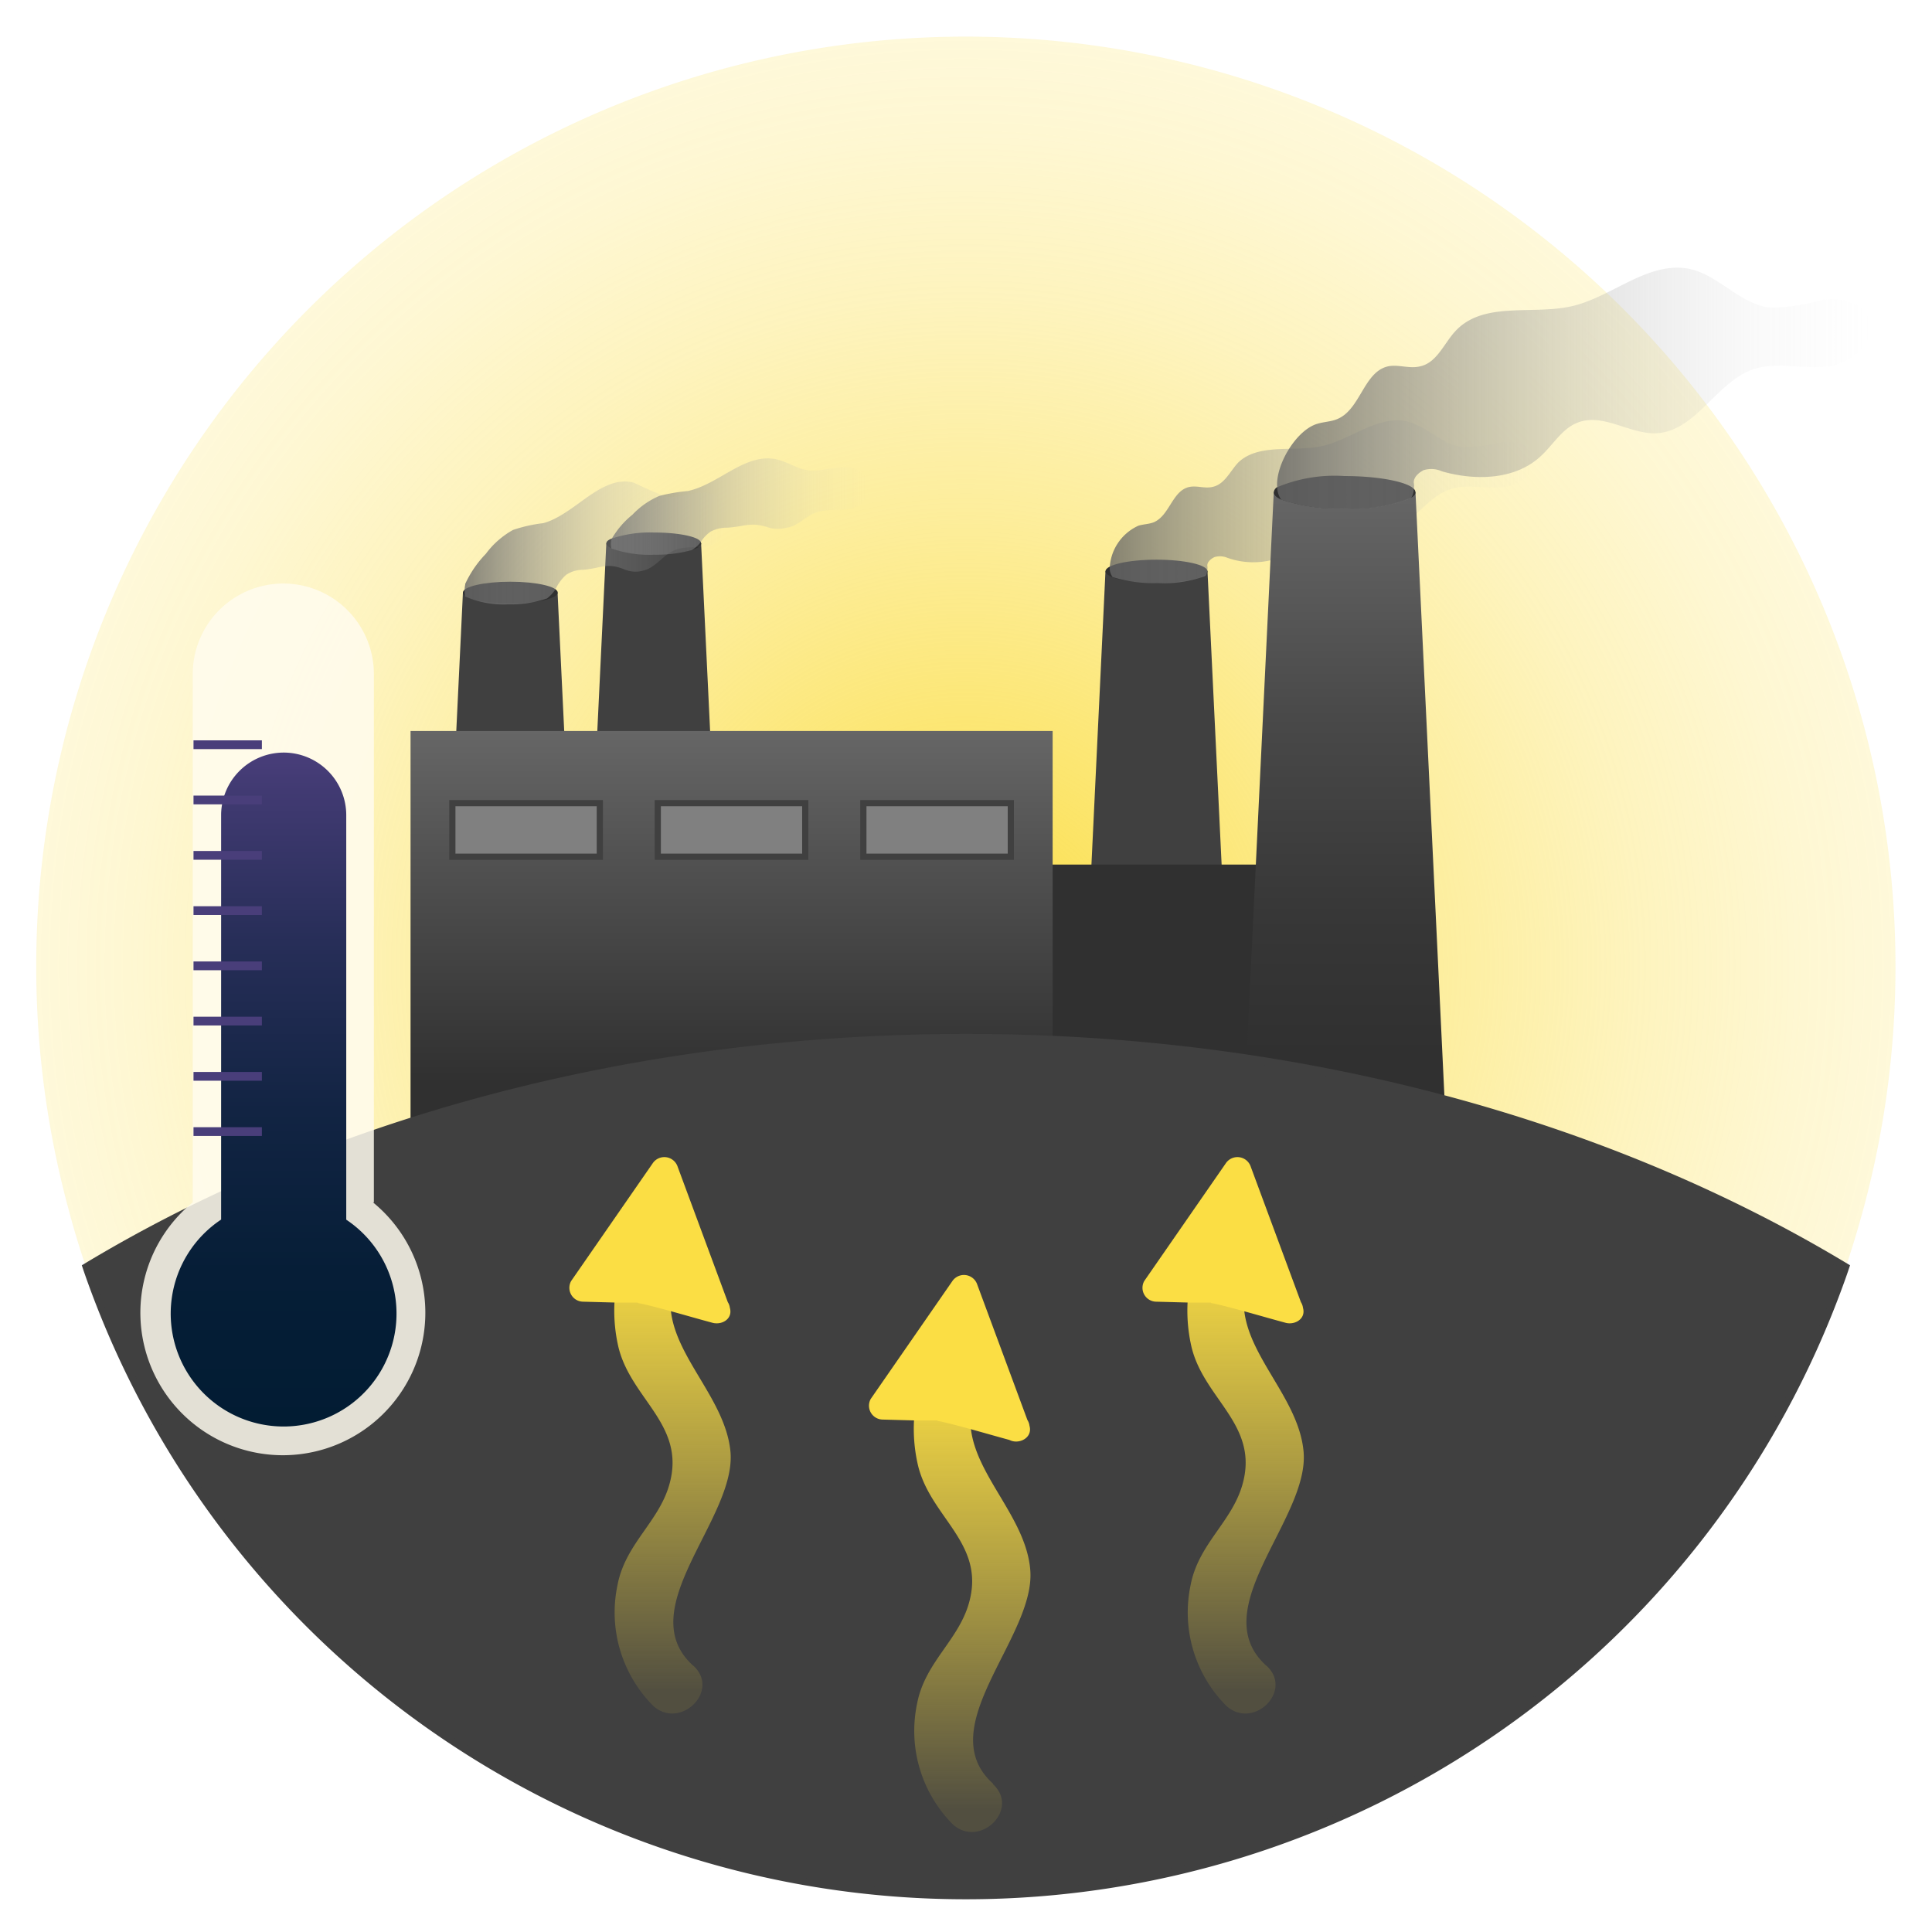 <svg xmlns="http://www.w3.org/2000/svg" xmlns:xlink="http://www.w3.org/1999/xlink" viewBox="0 0 128 128"><defs><style>.cls-1{fill:url(#New_Gradient_Swatch_1);}.cls-11,.cls-2{fill:#404040;}.cls-3{fill:#303030;}.cls-4{fill:url(#linear-gradient);}.cls-5{fill:url(#linear-gradient-2);}.cls-6{fill:url(#linear-gradient-3);}.cls-7{fill:gray;stroke-width:0.41px;}.cls-11,.cls-7{stroke:#404040;}.cls-11,.cls-18,.cls-7{stroke-miterlimit:10;}.cls-8{fill:url(#linear-gradient-4);}.cls-9{fill:url(#linear-gradient-5);}.cls-10{fill:url(#linear-gradient-6);}.cls-11{stroke-width:0.5px;}.cls-12{fill:url(#linear-gradient-7);}.cls-13{fill:#fbde44;}.cls-14{fill:url(#linear-gradient-8);}.cls-15{fill:url(#linear-gradient-9);}.cls-16{fill:#fffbef;opacity:0.85;}.cls-17{fill:url(#linear-gradient-10);}.cls-18{fill:none;stroke:#493e7a;stroke-width:0.58px;}</style><radialGradient id="New_Gradient_Swatch_1" cx="64" cy="64" r="61.59" gradientUnits="userSpaceOnUse"><stop offset="0" stop-color="#fbde44"/><stop offset="0.22" stop-color="#fbde44" stop-opacity="0.78"/><stop offset="0.49" stop-color="#fbde44" stop-opacity="0.53"/><stop offset="0.72" stop-color="#fbde44" stop-opacity="0.35"/><stop offset="0.9" stop-color="#fbde44" stop-opacity="0.24"/><stop offset="1" stop-color="#fbde44" stop-opacity="0.2"/></radialGradient><linearGradient id="linear-gradient" x1="73.5" y1="33.24" x2="101.67" y2="33.24" gradientUnits="userSpaceOnUse"><stop offset="0" stop-color="#666" stop-opacity="0.8"/><stop offset="0.06" stop-color="#6f6f6f" stop-opacity="0.73"/><stop offset="0.48" stop-color="#a1a1a1" stop-opacity="0.34"/><stop offset="0.8" stop-color="silver" stop-opacity="0.09"/><stop offset="1" stop-color="#ccc" stop-opacity="0"/></linearGradient><linearGradient id="linear-gradient-2" x1="48.47" y1="74.99" x2="48.47" y2="48.43" gradientUnits="userSpaceOnUse"><stop offset="0.12" stop-color="#303030"/><stop offset="0.69" stop-color="#525252"/><stop offset="1" stop-color="#666"/></linearGradient><linearGradient id="linear-gradient-3" x1="89.08" y1="74.99" x2="89.08" y2="32.61" gradientUnits="userSpaceOnUse"><stop offset="0.12" stop-color="#303030"/><stop offset="0.34" stop-color="#373737"/><stop offset="0.65" stop-color="#494949"/><stop offset="1" stop-color="#666"/></linearGradient><linearGradient id="linear-gradient-4" x1="84.59" y1="25.71" x2="123.92" y2="25.71" xlink:href="#linear-gradient"/><linearGradient id="linear-gradient-5" x1="40.47" y1="33.55" x2="57.52" y2="33.55" xlink:href="#linear-gradient"/><linearGradient id="linear-gradient-6" x1="30.83" y1="35.96" x2="48.16" y2="35.96" xlink:href="#linear-gradient"/><linearGradient id="linear-gradient-7" x1="64.42" y1="89.76" x2="64.42" y2="119.79" gradientUnits="userSpaceOnUse"><stop offset="0" stop-color="#fbde44"/><stop offset="0.15" stop-color="#fbde44" stop-opacity="0.89"/><stop offset="0.49" stop-color="#fbde44" stop-opacity="0.59"/><stop offset="0.97" stop-color="#fbde44" stop-opacity="0.13"/><stop offset="1" stop-color="#fbde44" stop-opacity="0.1"/></linearGradient><linearGradient id="linear-gradient-8" x1="44.56" y1="81.95" x2="44.56" y2="111.98" xlink:href="#linear-gradient-7"/><linearGradient id="linear-gradient-9" x1="82.53" y1="81.95" x2="82.53" y2="111.98" xlink:href="#linear-gradient-7"/><linearGradient id="linear-gradient-10" x1="18.79" y1="94.54" x2="18.79" y2="49.89" gradientUnits="userSpaceOnUse"><stop offset="0" stop-color="#021c33"/><stop offset="0.23" stop-color="#061e37"/><stop offset="0.47" stop-color="#122443"/><stop offset="0.72" stop-color="#272e58"/><stop offset="0.96" stop-color="#433b74"/><stop offset="1" stop-color="#493e7a"/></linearGradient></defs><title>Interactive-Underpowered Assets</title><g id="pitch_black" data-name="pitch black"><path class="cls-1" d="M125.58,64a61.48,61.48,0,0,1-2.1,16c-.36,1.34-.76,2.66-1.21,4-.11.33-.23.67-.35,1a61.6,61.6,0,0,1-115.85,0c-.12-.33-.24-.67-.35-1-.45-1.3-.85-2.62-1.21-4A61.59,61.59,0,1,1,125.58,64Z"/><polygon class="cls-2" points="38.3 67.59 29.31 67.59 30.67 39.26 36.94 39.26 38.3 67.59"/><ellipse class="cls-3" cx="33.81" cy="39.26" rx="3.14" ry="0.72"/><polygon class="cls-2" points="47.81 64.33 38.81 64.33 40.17 36 46.45 36 47.81 64.33"/><path class="cls-3" d="M46.46,36c0,.16-.22.33-.63.43a8.94,8.94,0,0,1-2.52.31,7.55,7.55,0,0,1-2.81-.41c-.2-.1-.33-.2-.33-.33s.14-.24.39-.33a8,8,0,0,1,2.75-.39c1.59,0,2.91.26,3.11.61C46.44,35.93,46.46,36,46.46,36Z"/><polygon class="cls-2" points="81.47 68.38 71.78 68.38 73.24 37.85 80 37.85 81.47 68.38"/><ellipse class="cls-3" cx="76.62" cy="37.85" rx="3.38" ry="0.77"/><rect class="cls-3" x="57.8" y="57.28" width="26.59" height="15.67"/><path class="cls-4" d="M99.57,32.28c-1.18.11-2.41-.23-3.51.14-1.72.59-2.65,2.72-4.49,2.85-1.28.08-2.57-.92-3.78-.48-.76.26-1.18,1-1.78,1.51a5.13,5.13,0,0,1-4.68.66,1.29,1.29,0,0,0-.87-.05c-.23.11-.5.33-.47.58a.78.78,0,0,1,0,.26.82.82,0,0,1-.13.41,7.88,7.88,0,0,1-3.15.47,9,9,0,0,1-3-.4,1,1,0,0,1-.19-.54,3.24,3.24,0,0,1,1.9-2.86c.32-.1.67-.1,1-.22,1.08-.44,1.24-2.12,2.39-2.35.5-.1,1,.12,1.52,0,.8-.17,1.14-1,1.69-1.6,1.36-1.33,3.7-.69,5.58-1.11s3.62-2,5.53-1.65c1.39.29,2.38,1.57,3.79,1.73a9.92,9.92,0,0,0,2.51-.34c.83-.11,1.87.08,2.19.83C102,31.17,100.74,32.17,99.57,32.28Z"/><rect class="cls-5" x="27.2" y="48.43" width="42.54" height="26.57"/><polygon class="cls-6" points="95.81 74.99 82.35 74.99 84.39 32.61 93.78 32.61 95.81 74.99"/><path class="cls-3" d="M93.78,32.62q0,.21-.31.37a10.44,10.44,0,0,1-4.4.69,11.87,11.87,0,0,1-4.21-.59c-.31-.14-.47-.31-.47-.47a.45.45,0,0,1,.2-.33,9.82,9.82,0,0,1,4.48-.75c2.24,0,4.11.37,4.58.83A.35.35,0,0,1,93.78,32.62Z"/><rect class="cls-7" x="29.97" y="53.21" width="9.77" height="3.55"/><rect class="cls-7" x="43.58" y="53.21" width="9.77" height="3.55"/><rect class="cls-7" x="57.2" y="53.21" width="9.77" height="3.55"/><path class="cls-8" d="M121,24.29c-1.65.16-3.36-.35-4.91.2-2.4.88-3.7,4-6.27,4.21-1.79.12-3.58-1.36-5.27-.71-1.06.39-1.65,1.49-2.48,2.24-1.69,1.57-4.32,1.63-6.53,1a1.71,1.71,0,0,0-1.22-.08c-.33.16-.69.49-.65.85a1.23,1.23,0,0,1,0,.39,1.26,1.26,0,0,1-.18.61,10.44,10.44,0,0,1-4.4.69,11.87,11.87,0,0,1-4.21-.59,1.48,1.48,0,0,1-.26-.79c-.14-1.51,1.28-3.83,2.65-4.23.45-.14.94-.14,1.36-.33,1.51-.65,1.73-3.13,3.34-3.48.69-.14,1.42.18,2.12,0,1.12-.24,1.59-1.55,2.36-2.36,1.89-2,5.17-1,7.8-1.65s5-3,7.71-2.44c1.93.43,3.32,2.32,5.29,2.56a13.12,13.12,0,0,0,3.5-.51c1.16-.16,2.61.12,3.05,1.22C124.43,22.64,122.62,24.13,121,24.29Z"/><path class="cls-9" d="M57.06,33.39c-.81.65-2,.2-3,.57-.69.24-1.2.9-1.93,1a2.32,2.32,0,0,1-1.18,0c-1.22-.41-1.55-.08-2.75,0a2.33,2.33,0,0,0-1.12.26,2.35,2.35,0,0,0-.65.69.36.36,0,0,0-.08.1,2.1,2.1,0,0,1-.51.43,8.94,8.94,0,0,1-2.52.31,7.55,7.55,0,0,1-2.81-.41,1.23,1.23,0,0,1,0-.61s0,0,0,0A5.79,5.79,0,0,1,41.9,34.1a5.37,5.37,0,0,1,1.77-1.24,11.74,11.74,0,0,1,1.91-.33c2.06-.45,3.79-2.54,5.86-2.1.73.16,1.36.63,2.12.73,1.16.14,2.46-.61,3.42.06A1.42,1.42,0,0,1,57.06,33.39Z"/><path class="cls-10" d="M47.69,35.75c-.83.83-2.07.26-3.06.73-.7.31-1.22,1.14-2,1.32a1.9,1.9,0,0,1-1.2-.05c-1.24-.52-1.57-.1-2.79,0a2,2,0,0,0-1.14.34,2.84,2.84,0,0,0-.66.88.46.46,0,0,0-.08.13,2.34,2.34,0,0,1-.52.55,7.36,7.36,0,0,1-2.57.39,6.27,6.27,0,0,1-2.85-.52,2,2,0,0,1,0-.78s0,0,0-.05a7.2,7.2,0,0,1,1.37-2,5.64,5.64,0,0,1,1.8-1.58A9.74,9.74,0,0,1,36,34.66c2.09-.57,3.85-3.25,6-2.68a23,23,0,0,0,2.15.93c1.18.18,2.5-.78,3.48.08A2.13,2.13,0,0,1,47.69,35.75Z"/><path class="cls-11" d="M122.27,83.94c-.11.33-.23.67-.35,1a61.6,61.6,0,0,1-115.85,0c-.12-.33-.24-.67-.35-1C21.44,74.46,41.79,68.75,64,68.75S106.55,74.46,122.27,83.94Z"/><path class="cls-12" d="M65.79,118.17c-4.14-3.72,2.81-9.69,2.47-14.13-.36-4.69-6.38-8.11-2.88-13.1,1.39-2-1.86-3.86-3.24-1.9A10.68,10.68,0,0,0,60.8,97c.79,3.53,4.52,5.21,3.4,9.19-.7,2.5-2.92,3.94-3.44,6.68a8.77,8.77,0,0,0,2.37,8c1.79,1.61,4.46-1,2.66-2.66Z"/><polygon class="cls-13" points="67.3 94.63 63.87 85.37 58.48 93.15 62.24 93.26 67.3 94.63"/><path class="cls-13" d="M68.18,94.38l-3.43-9.26a.93.93,0,0,0-1.67-.22l-5.39,7.78a.92.92,0,0,0,.79,1.37l2.23.06c.45,0,.92,0,1.37,0,.17,0-.21,0,.27.07,1.58.37,3.15.85,4.71,1.27a.91.91,0,0,0,.48-1.76c-1.61-.44-3.24-1-4.88-1.32a26,26,0,0,0-4.19-.19l.79,1.37,5.39-7.78L63,85.61l3.43,9.26C66.83,96,68.59,95.49,68.18,94.38Z"/><path class="cls-14" d="M45.93,110.36c-4.14-3.72,2.81-9.69,2.47-14.13C48,91.55,42,88.12,45.52,83.14c1.39-2-1.86-3.86-3.24-1.9a10.68,10.68,0,0,0-1.33,7.91c.79,3.53,4.52,5.21,3.4,9.19-.7,2.5-2.92,3.94-3.44,6.68a8.77,8.77,0,0,0,2.37,8c1.79,1.61,4.46-1,2.66-2.66Z"/><polygon class="cls-13" points="47.45 86.82 44.01 77.56 38.62 85.34 42.38 85.45 47.45 86.82"/><path class="cls-13" d="M48.33,86.57l-3.43-9.26a.93.93,0,0,0-1.67-.22l-5.39,7.78a.92.92,0,0,0,.79,1.37l2.23.06c.45,0,.92,0,1.37,0,.17,0-.21,0,.27.07,1.58.37,3.15.85,4.71,1.27a.91.91,0,0,0,.48-1.76c-1.61-.44-3.24-1-4.88-1.32a26,26,0,0,0-4.19-.19l.79,1.37L44.8,78l-1.67-.22,3.43,9.26C47,88.15,48.74,87.68,48.33,86.57Z"/><path class="cls-15" d="M83.9,110.36c-4.14-3.72,2.81-9.69,2.47-14.13C86,91.55,80,88.12,83.49,83.14c1.39-2-1.86-3.86-3.24-1.9a10.68,10.68,0,0,0-1.33,7.91c.79,3.53,4.52,5.21,3.4,9.19-.7,2.5-2.92,3.94-3.44,6.68a8.77,8.77,0,0,0,2.37,8c1.79,1.61,4.46-1,2.66-2.66Z"/><polygon class="cls-13" points="85.42 86.82 81.98 77.56 76.59 85.34 80.36 85.45 85.42 86.82"/><path class="cls-13" d="M86.3,86.57l-3.43-9.26a.93.93,0,0,0-1.67-.22l-5.39,7.78a.92.92,0,0,0,.79,1.37l2.23.06c.45,0,.92,0,1.37,0,.17,0-.21,0,.27.07,1.58.37,3.15.85,4.71,1.27a.91.91,0,0,0,.48-1.76c-1.61-.44-3.24-1-4.88-1.32a26,26,0,0,0-4.19-.19l.79,1.37L82.77,78l-1.67-.22,3.43,9.26C84.94,88.15,86.71,87.68,86.3,86.57Z"/><path class="cls-16" d="M24.77,79.66v-35a6,6,0,0,0-6-6h0a6,6,0,0,0-6,6v35a9.44,9.44,0,1,0,11.94,0Z"/><path class="cls-17" d="M22.94,80.84V54a4.15,4.15,0,0,0-4.14-4.14h0A4.15,4.15,0,0,0,14.65,54v26.8a7.48,7.48,0,1,0,8.28,0Z"/><line class="cls-18" x1="12.82" y1="74.97" x2="17.35" y2="74.97"/><line class="cls-18" x1="12.82" y1="71.31" x2="17.35" y2="71.31"/><line class="cls-18" x1="12.82" y1="67.65" x2="17.35" y2="67.65"/><line class="cls-18" x1="12.82" y1="63.99" x2="17.35" y2="63.99"/><line class="cls-18" x1="12.82" y1="60.33" x2="17.35" y2="60.33"/><line class="cls-18" x1="12.82" y1="56.67" x2="17.35" y2="56.67"/><line class="cls-18" x1="12.82" y1="53" x2="17.35" y2="53"/><line class="cls-18" x1="12.82" y1="49.34" x2="17.35" y2="49.34"/></g></svg>